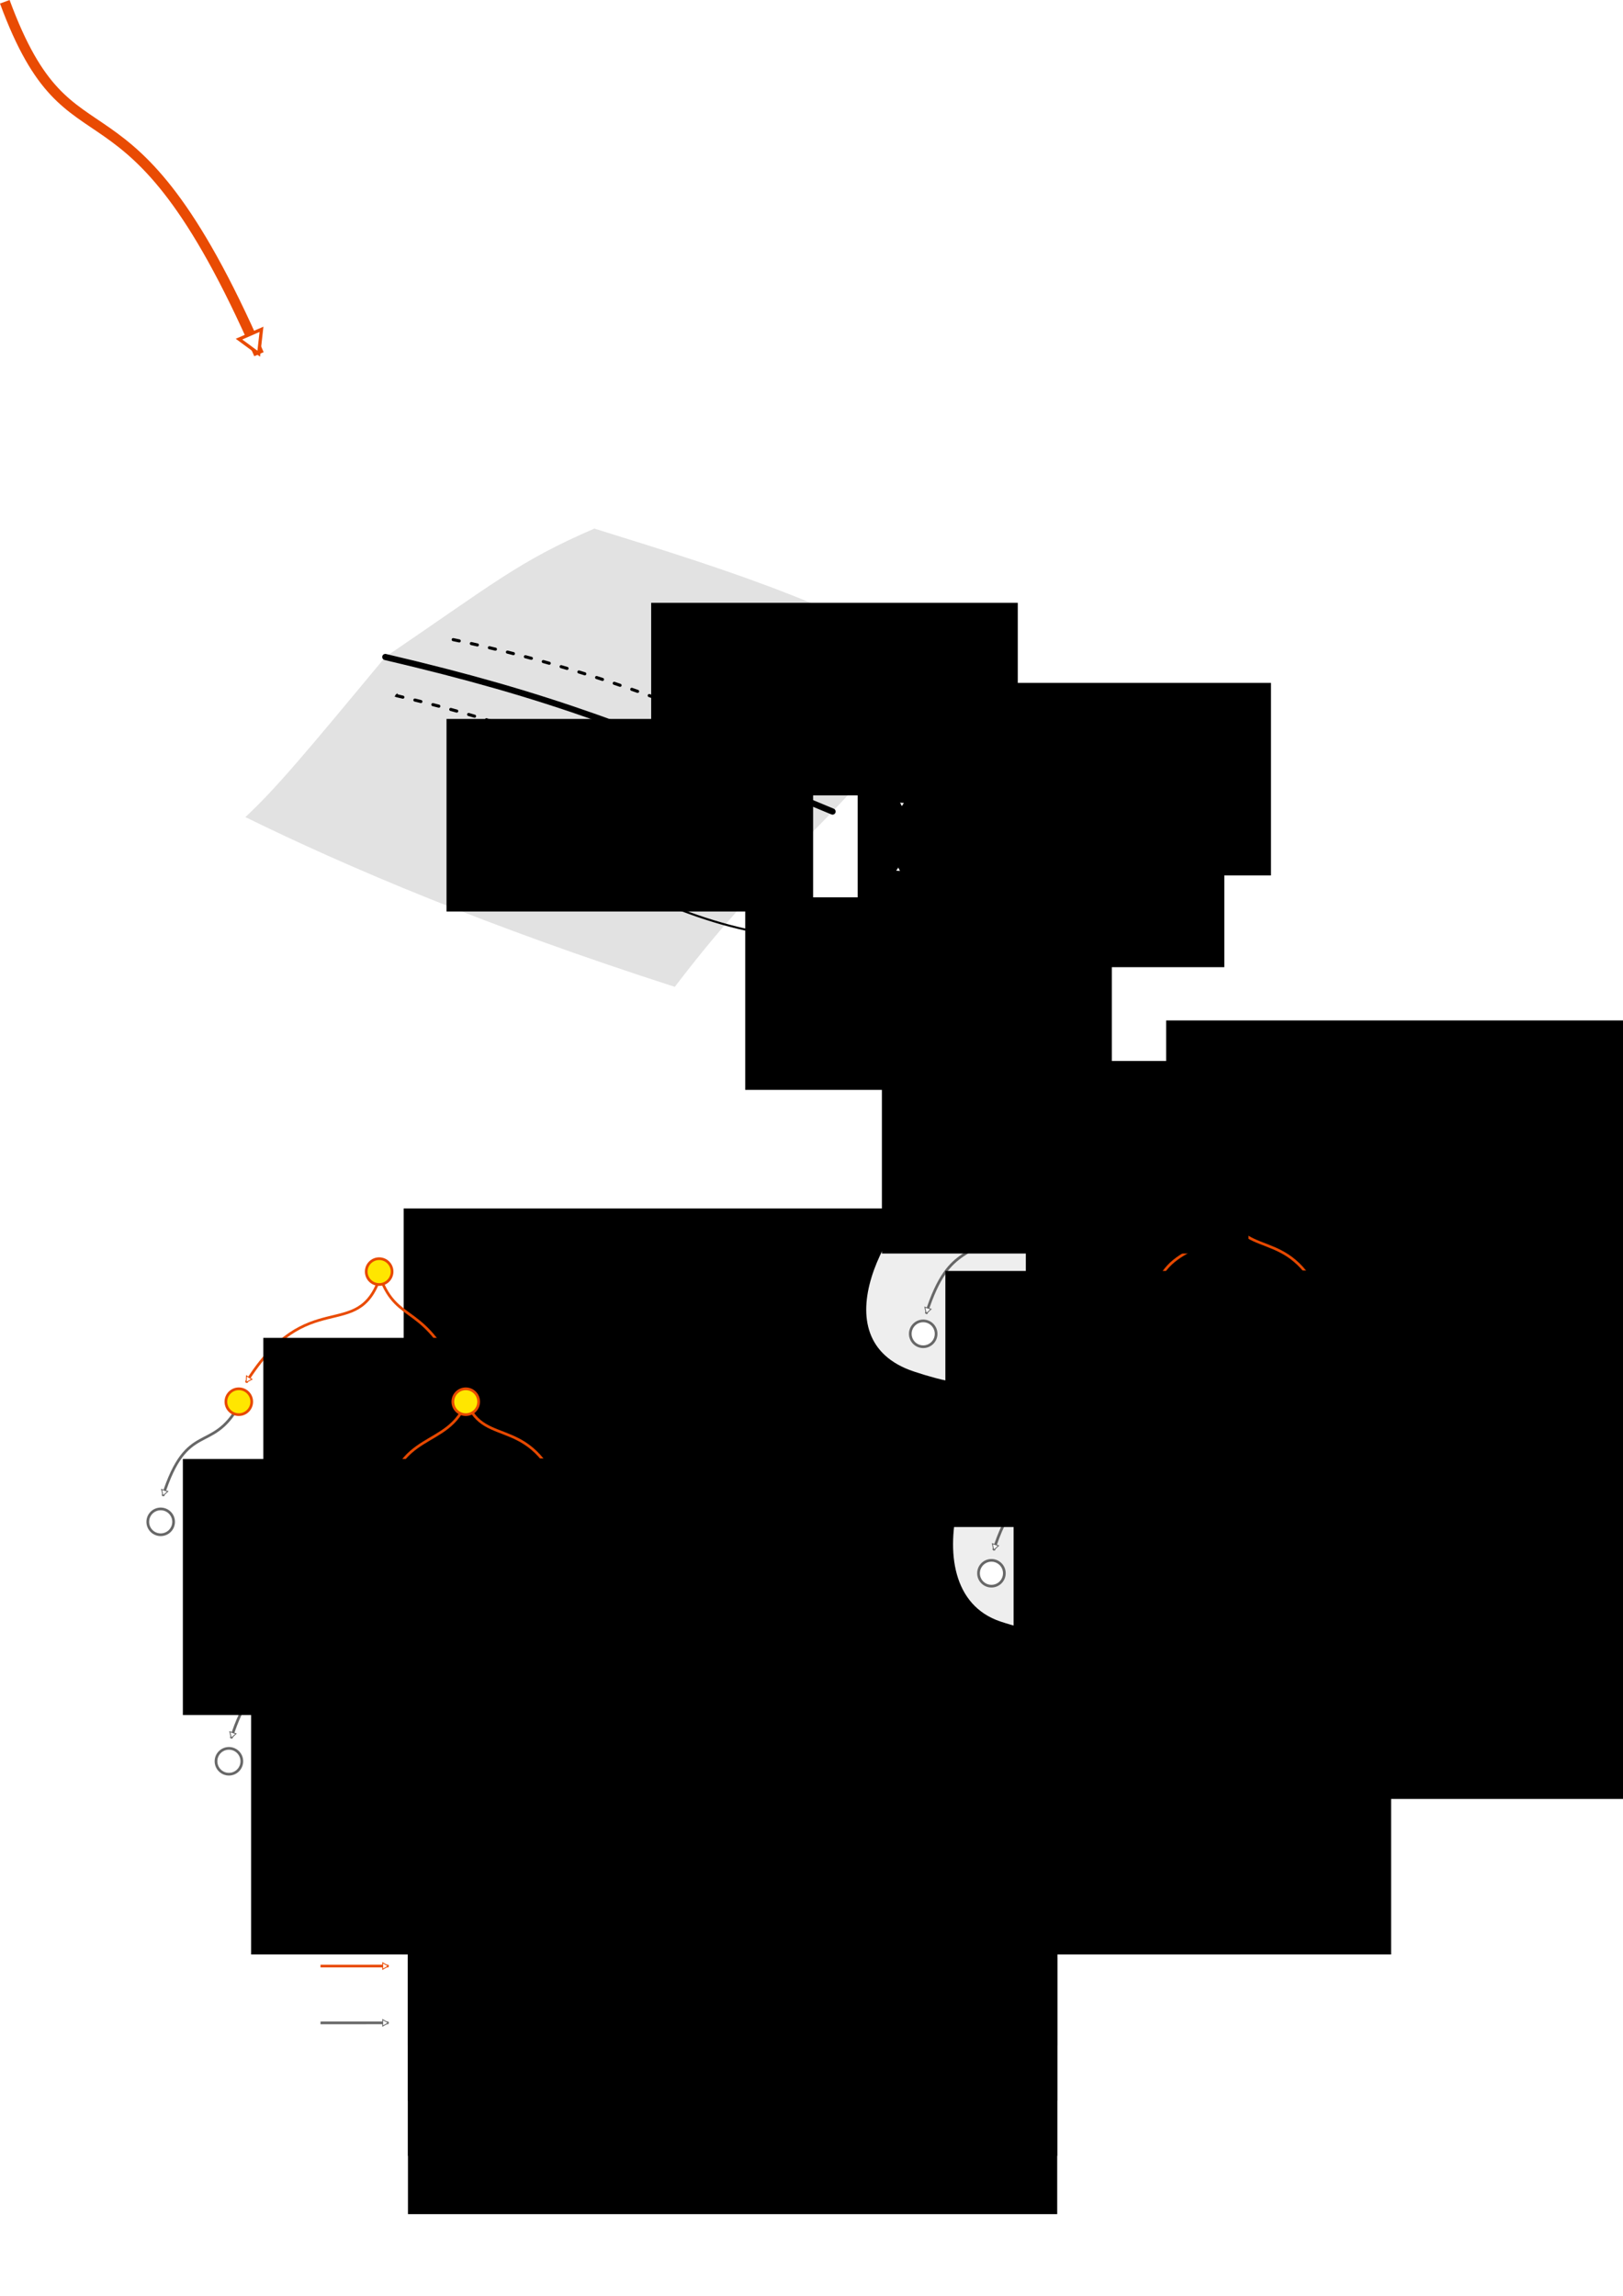 <?xml version="1.0" encoding="UTF-8" standalone="no"?>
<!-- Created with Inkscape (http://www.inkscape.org/) -->

<svg
   xmlns:dc="http://purl.org/dc/elements/1.1/"
   xmlns:cc="http://creativecommons.org/ns#"
   xmlns:rdf="http://www.w3.org/1999/02/22-rdf-syntax-ns#"
   xmlns:svg="http://www.w3.org/2000/svg"
   xmlns="http://www.w3.org/2000/svg"
   xmlns:sodipodi="http://sodipodi.sourceforge.net/DTD/sodipodi-0.dtd"
   xmlns:inkscape="http://www.inkscape.org/namespaces/inkscape"
   width="210mm"
   height="297mm"
   viewBox="0 0 210 297"
   version="1.1"
   id="svg8"
   inkscape:version="0.92.2 (5c3e80d, 2017-08-06)"
   sodipodi:docname="situ-sharing-instancing.svg">
  <defs
     id="defs2">
    <marker
       inkscape:stockid="EmptyTriangleOutL"
       orient="auto"
       refY="0.0"
       refX="0.0"
       id="EmptyTriangleOutL"
       style="overflow:visible"
       inkscape:isstock="true">
      <path
         id="path1009"
         d="M 5.77,0.0 L -2.88,5.0 L -2.88,-5.0 L 5.77,0.0 z "
         style="fill-rule:evenodd;fill:#ffffff;stroke:#000000;stroke-width:1pt;stroke-opacity:1"
         transform="scale(0.8) translate(-6,0)" />
    </marker>
    <marker
       inkscape:stockid="Arrow2Send"
       orient="auto"
       refY="0.0"
       refX="0.0"
       id="Arrow2Send"
       style="overflow:visible;"
       inkscape:isstock="true">
      <path
         id="path882"
         style="fill-rule:evenodd;stroke-width:0.625;stroke-linejoin:round;stroke:#000000;stroke-opacity:1;fill:#000000;fill-opacity:1"
         d="M 8.719,4.034 L -2.207,0.016 L 8.719,-4.002 C 6.973,-1.63 6.983,1.616 8.719,4.034 z "
         transform="scale(0.3) rotate(180) translate(-2.3,0)" />
    </marker>
    <marker
       inkscape:isstock="true"
       style="overflow:visible"
       id="marker1414"
       refX="0.0"
       refY="0.0"
       orient="auto"
       inkscape:stockid="TriangleInM">
      <path
         transform="scale(-0.4)"
         style="fill-rule:evenodd;stroke:#000000;stroke-width:1pt;stroke-opacity:1;fill:#000000;fill-opacity:1"
         d="M 5.77,0.0 L -2.88,5.0 L -2.88,-5.0 L 5.77,0.0 z "
         id="path1412" />
    </marker>
    <marker
       inkscape:stockid="TriangleInM"
       orient="auto"
       refY="0.0"
       refX="0.0"
       id="TriangleInM"
       style="overflow:visible"
       inkscape:isstock="true"
       inkscape:collect="always">
      <path
         id="path985"
         d="M 5.77,0.0 L -2.88,5.0 L -2.88,-5.0 L 5.77,0.0 z "
         style="fill-rule:evenodd;stroke:#000000;stroke-width:1pt;stroke-opacity:1;fill:#000000;fill-opacity:1"
         transform="scale(-0.4)" />
    </marker>
    <marker
       inkscape:stockid="DiamondM"
       orient="auto"
       refY="0.0"
       refX="0.0"
       id="DiamondM"
       style="overflow:visible"
       inkscape:isstock="true">
      <path
         id="path931"
         d="M 0,-7.071 L -7.071,0 L 0,7.071 L 7.071,0 L 0,-7.071 z "
         style="fill-rule:evenodd;stroke:#000000;stroke-width:1pt;stroke-opacity:1;fill:#000000;fill-opacity:1"
         transform="scale(0.4)" />
    </marker>
    <marker
       inkscape:stockid="TriangleInM"
       orient="auto"
       refY="0"
       refX="0"
       id="TriangleInM-4"
       style="overflow:visible"
       inkscape:isstock="true">
      <path
         inkscape:connector-curvature="0"
         id="path985-7"
         d="M 5.77,0 -2.88,5 V -5 Z"
         style="fill:#000000;fill-opacity:1;fill-rule:evenodd;stroke:#000000;stroke-width:1pt;stroke-opacity:1"
         transform="scale(-0.4)" />
    </marker>
    <marker
       inkscape:stockid="TriangleInM"
       orient="auto"
       refY="0"
       refX="0"
       id="TriangleInM-42"
       style="overflow:visible"
       inkscape:isstock="true"
       inkscape:collect="always">
      <path
         inkscape:connector-curvature="0"
         id="path985-8"
         d="M 5.77,0 -2.88,5 V -5 Z"
         style="fill:#000000;fill-opacity:1;fill-rule:evenodd;stroke:#000000;stroke-width:1pt;stroke-opacity:1"
         transform="scale(-0.4)" />
    </marker>
    <marker
       inkscape:stockid="EmptyTriangleOutL"
       orient="auto"
       refY="0"
       refX="0"
       id="EmptyTriangleOutL-8"
       style="overflow:visible"
       inkscape:isstock="true">
      <path
         inkscape:connector-curvature="0"
         id="path1009-5"
         d="M 5.77,0 -2.88,5 V -5 Z"
         style="fill:#ffffff;fill-rule:evenodd;stroke:#000000;stroke-width:1pt;stroke-opacity:1"
         transform="matrix(0.8,0,0,0.8,-4.8,0)" />
    </marker>
    <marker
       inkscape:stockid="EmptyTriangleOutL"
       orient="auto"
       refY="0"
       refX="0"
       id="EmptyTriangleOutL-8-2"
       style="overflow:visible"
       inkscape:isstock="true">
      <path
         inkscape:connector-curvature="0"
         id="path1009-5-3"
         d="M 5.77,0 -2.88,5 V -5 Z"
         style="fill:#ffffff;fill-rule:evenodd;stroke:#e84900;stroke-width:1pt;stroke-opacity:0.988"
         transform="matrix(0.8,0,0,0.8,-4.8,0)" />
    </marker>
    <marker
       inkscape:stockid="EmptyTriangleOutL"
       orient="auto"
       refY="0"
       refX="0"
       id="EmptyTriangleOutL-8-2-8"
       style="overflow:visible"
       inkscape:isstock="true">
      <path
         inkscape:connector-curvature="0"
         id="path1009-5-3-6"
         d="M 5.77,0 -2.88,5 V -5 Z"
         style="fill:#ffffff;fill-rule:evenodd;stroke:#e84900;stroke-width:1pt;stroke-opacity:0.988"
         transform="matrix(0.8,0,0,0.8,-4.8,0)" />
    </marker>
    <marker
       inkscape:stockid="EmptyTriangleOutL"
       orient="auto"
       refY="0"
       refX="0"
       id="EmptyTriangleOutL-8-2-2"
       style="overflow:visible"
       inkscape:isstock="true">
      <path
         inkscape:connector-curvature="0"
         id="path1009-5-3-0"
         d="M 5.77,0 -2.88,5 V -5 Z"
         style="fill:#ffffff;fill-rule:evenodd;stroke:#e84900;stroke-width:1pt;stroke-opacity:0.988"
         transform="matrix(0.8,0,0,0.8,-4.8,0)" />
    </marker>
    <marker
       inkscape:stockid="EmptyTriangleOutL"
       orient="auto"
       refY="0"
       refX="0"
       id="EmptyTriangleOutL-8-2-2-2"
       style="overflow:visible"
       inkscape:isstock="true">
      <path
         inkscape:connector-curvature="0"
         id="path1009-5-3-0-5"
         d="M 5.77,0 -2.88,5 V -5 Z"
         style="fill:#ffffff;fill-rule:evenodd;stroke:#666666;stroke-width:1pt;stroke-opacity:0.988;fill-opacity:1"
         transform="matrix(0.8,0,0,0.8,-4.8,0)" />
    </marker>
    <marker
       inkscape:stockid="EmptyTriangleOutL"
       orient="auto"
       refY="0"
       refX="0"
       id="EmptyTriangleOutL-8-2-6"
       style="overflow:visible"
       inkscape:isstock="true">
      <path
         inkscape:connector-curvature="0"
         id="path1009-5-3-5"
         d="M 5.77,0 -2.88,5 V -5 Z"
         style="fill:#ffffff;fill-rule:evenodd;stroke:#e84900;stroke-width:1pt;stroke-opacity:0.988"
         transform="matrix(0.8,0,0,0.8,-4.8,0)" />
    </marker>
    <marker
       inkscape:stockid="EmptyTriangleOutL"
       orient="auto"
       refY="0"
       refX="0"
       id="EmptyTriangleOutL-8-2-9"
       style="overflow:visible"
       inkscape:isstock="true">
      <path
         inkscape:connector-curvature="0"
         id="path1009-5-3-3"
         d="M 5.77,0 -2.88,5 V -5 Z"
         style="fill:#ffffff;fill-rule:evenodd;stroke:#e84900;stroke-width:1pt;stroke-opacity:0.988"
         transform="matrix(0.8,0,0,0.8,-4.8,0)" />
    </marker>
    <marker
       inkscape:stockid="EmptyTriangleOutL"
       orient="auto"
       refY="0"
       refX="0"
       id="EmptyTriangleOutL-8-2-5"
       style="overflow:visible"
       inkscape:isstock="true">
      <path
         inkscape:connector-curvature="0"
         id="path1009-5-3-1"
         d="M 5.77,0 -2.88,5 V -5 Z"
         style="fill:#ffffff;fill-rule:evenodd;stroke:#e84900;stroke-width:1pt;stroke-opacity:0.988"
         transform="matrix(0.8,0,0,0.8,-4.8,0)" />
    </marker>
    <marker
       inkscape:stockid="EmptyTriangleOutL"
       orient="auto"
       refY="0"
       refX="0"
       id="EmptyTriangleOutL-8-2-5-5"
       style="overflow:visible"
       inkscape:isstock="true">
      <path
         inkscape:connector-curvature="0"
         id="path1009-5-3-1-7"
         d="M 5.77,0 -2.88,5 V -5 Z"
         style="fill:#ffffff;fill-rule:evenodd;stroke:#e84900;stroke-width:1pt;stroke-opacity:0.988"
         transform="matrix(0.8,0,0,0.8,-4.8,0)" />
    </marker>
    <marker
       inkscape:stockid="EmptyTriangleOutL"
       orient="auto"
       refY="0"
       refX="0"
       id="EmptyTriangleOutL-8-2-5-4"
       style="overflow:visible"
       inkscape:isstock="true">
      <path
         inkscape:connector-curvature="0"
         id="path1009-5-3-1-0"
         d="M 5.77,0 -2.88,5 V -5 Z"
         style="fill:#ffffff;fill-rule:evenodd;stroke:#676767;stroke-width:1pt;stroke-opacity:1"
         transform="matrix(0.8,0,0,0.8,-4.8,0)" />
    </marker>
    <marker
       inkscape:stockid="EmptyTriangleOutL"
       orient="auto"
       refY="0"
       refX="0"
       id="EmptyTriangleOutL-8-2-5-4-0"
       style="overflow:visible"
       inkscape:isstock="true">
      <path
         inkscape:connector-curvature="0"
         id="path1009-5-3-1-0-4"
         d="M 5.77,0 -2.88,5 V -5 Z"
         style="fill:#ffffff;fill-rule:evenodd;stroke:#676767;stroke-width:1pt;stroke-opacity:1"
         transform="matrix(0.8,0,0,0.8,-4.8,0)" />
    </marker>
    <marker
       inkscape:stockid="EmptyTriangleOutL"
       orient="auto"
       refY="0"
       refX="0"
       id="EmptyTriangleOutL-8-2-5-4-0-8"
       style="overflow:visible"
       inkscape:isstock="true">
      <path
         inkscape:connector-curvature="0"
         id="path1009-5-3-1-0-4-3"
         d="M 5.77,0 -2.88,5 V -5 Z"
         style="fill:#ffffff;fill-rule:evenodd;stroke:#676767;stroke-width:1pt;stroke-opacity:1"
         transform="matrix(0.8,0,0,0.8,-4.8,0)" />
    </marker>
    <marker
       inkscape:stockid="EmptyTriangleOutL"
       orient="auto"
       refY="0"
       refX="0"
       id="EmptyTriangleOutL-8-2-5-4-7"
       style="overflow:visible"
       inkscape:isstock="true">
      <path
         inkscape:connector-curvature="0"
         id="path1009-5-3-1-0-9"
         d="M 5.77,0 -2.88,5 V -5 Z"
         style="fill:#ffffff;fill-rule:evenodd;stroke:#676767;stroke-width:1pt;stroke-opacity:1"
         transform="matrix(0.8,0,0,0.8,-4.8,0)" />
    </marker>
    <marker
       inkscape:stockid="EmptyTriangleOutL"
       orient="auto"
       refY="0"
       refX="0"
       id="EmptyTriangleOutL-8-2-5-4-7-6"
       style="overflow:visible"
       inkscape:isstock="true">
      <path
         inkscape:connector-curvature="0"
         id="path1009-5-3-1-0-9-5"
         d="M 5.77,0 -2.88,5 V -5 Z"
         style="fill:#ffffff;fill-rule:evenodd;stroke:#676767;stroke-width:1pt;stroke-opacity:1"
         transform="matrix(0.8,0,0,0.8,-4.8,0)" />
    </marker>
    <marker
       inkscape:stockid="EmptyTriangleOutL"
       orient="auto"
       refY="0"
       refX="0"
       id="EmptyTriangleOutL-8-2-5-4-0-8-3"
       style="overflow:visible"
       inkscape:isstock="true">
      <path
         inkscape:connector-curvature="0"
         id="path1009-5-3-1-0-4-3-3"
         d="M 5.77,0 -2.88,5 V -5 Z"
         style="fill:#ffffff;fill-rule:evenodd;stroke:#676767;stroke-width:1pt;stroke-opacity:1"
         transform="matrix(0.8,0,0,0.8,-4.8,0)" />
    </marker>
    <marker
       inkscape:stockid="EmptyTriangleOutL"
       orient="auto"
       refY="0"
       refX="0"
       id="EmptyTriangleOutL-8-2-5-4-0-6"
       style="overflow:visible"
       inkscape:isstock="true">
      <path
         inkscape:connector-curvature="0"
         id="path1009-5-3-1-0-4-4"
         d="M 5.77,0 -2.88,5 V -5 Z"
         style="fill:#ffffff;fill-rule:evenodd;stroke:#676767;stroke-width:1pt;stroke-opacity:1"
         transform="matrix(0.8,0,0,0.8,-4.8,0)" />
    </marker>
    <marker
       inkscape:stockid="EmptyTriangleOutL"
       orient="auto"
       refY="0"
       refX="0"
       id="EmptyTriangleOutL-8-2-5-4-0-6-8"
       style="overflow:visible"
       inkscape:isstock="true">
      <path
         inkscape:connector-curvature="0"
         id="path1009-5-3-1-0-4-4-1"
         d="M 5.77,0 -2.88,5 V -5 Z"
         style="fill:#ffffff;fill-rule:evenodd;stroke:#676767;stroke-width:1pt;stroke-opacity:1"
         transform="matrix(0.8,0,0,0.8,-4.8,0)" />
    </marker>
    <marker
       inkscape:stockid="EmptyTriangleOutL"
       orient="auto"
       refY="0"
       refX="0"
       id="EmptyTriangleOutL-8-2-5-4-0-8-3-3"
       style="overflow:visible"
       inkscape:isstock="true">
      <path
         inkscape:connector-curvature="0"
         id="path1009-5-3-1-0-4-3-3-1"
         d="M 5.77,0 -2.88,5 V -5 Z"
         style="fill:#ffffff;fill-rule:evenodd;stroke:#676767;stroke-width:1pt;stroke-opacity:1"
         transform="matrix(0.8,0,0,0.8,-4.8,0)" />
    </marker>
    <marker
       inkscape:stockid="EmptyTriangleOutL"
       orient="auto"
       refY="0"
       refX="0"
       id="EmptyTriangleOutL-8-2-5-4-7-6-7"
       style="overflow:visible"
       inkscape:isstock="true">
      <path
         inkscape:connector-curvature="0"
         id="path1009-5-3-1-0-9-5-2"
         d="M 5.77,0 -2.88,5 V -5 Z"
         style="fill:#ffffff;fill-rule:evenodd;stroke:#676767;stroke-width:1pt;stroke-opacity:1"
         transform="matrix(0.8,0,0,0.8,-4.8,0)" />
    </marker>
    <marker
       inkscape:stockid="EmptyTriangleOutL"
       orient="auto"
       refY="0"
       refX="0"
       id="EmptyTriangleOutL-8-2-5-4-0-8-2"
       style="overflow:visible"
       inkscape:isstock="true">
      <path
         inkscape:connector-curvature="0"
         id="path1009-5-3-1-0-4-3-37"
         d="M 5.77,0 -2.88,5 V -5 Z"
         style="fill:#ffffff;fill-rule:evenodd;stroke:#676767;stroke-width:1pt;stroke-opacity:1"
         transform="matrix(0.8,0,0,0.8,-4.8,0)" />
    </marker>
    <marker
       inkscape:stockid="EmptyTriangleOutL"
       orient="auto"
       refY="0"
       refX="0"
       id="EmptyTriangleOutL-8-2-5-4-7-3"
       style="overflow:visible"
       inkscape:isstock="true">
      <path
         inkscape:connector-curvature="0"
         id="path1009-5-3-1-0-9-2"
         d="M 5.77,0 -2.88,5 V -5 Z"
         style="fill:#ffffff;fill-rule:evenodd;stroke:#676767;stroke-width:1pt;stroke-opacity:1"
         transform="matrix(0.8,0,0,0.8,-4.8,0)" />
    </marker>
    <marker
       inkscape:stockid="EmptyTriangleOutL"
       orient="auto"
       refY="0"
       refX="0"
       id="EmptyTriangleOutL-8-2-5-4-0-87"
       style="overflow:visible"
       inkscape:isstock="true">
      <path
         inkscape:connector-curvature="0"
         id="path1009-5-3-1-0-4-2"
         d="M 5.77,0 -2.88,5 V -5 Z"
         style="fill:#ffffff;fill-rule:evenodd;stroke:#676767;stroke-width:1pt;stroke-opacity:1"
         transform="matrix(0.8,0,0,0.8,-4.8,0)" />
    </marker>
    <marker
       inkscape:stockid="EmptyTriangleOutL"
       orient="auto"
       refY="0"
       refX="0"
       id="EmptyTriangleOutL-8-2-5-4-01"
       style="overflow:visible"
       inkscape:isstock="true">
      <path
         inkscape:connector-curvature="0"
         id="path1009-5-3-1-0-8"
         d="M 5.77,0 -2.88,5 V -5 Z"
         style="fill:#ffffff;fill-rule:evenodd;stroke:#676767;stroke-width:1pt;stroke-opacity:1"
         transform="matrix(0.8,0,0,0.8,-4.8,0)" />
    </marker>
    <marker
       inkscape:stockid="EmptyTriangleOutL"
       orient="auto"
       refY="0"
       refX="0"
       id="EmptyTriangleOutL-8-2-5-2"
       style="overflow:visible"
       inkscape:isstock="true">
      <path
         inkscape:connector-curvature="0"
         id="path1009-5-3-1-01"
         d="M 5.77,0 -2.88,5 V -5 Z"
         style="fill:#ffffff;fill-rule:evenodd;stroke:#e84900;stroke-width:1pt;stroke-opacity:0.988"
         transform="matrix(0.8,0,0,0.8,-4.8,0)" />
    </marker>
    <marker
       inkscape:stockid="EmptyTriangleOutL"
       orient="auto"
       refY="0"
       refX="0"
       id="EmptyTriangleOutL-8-2-9-0"
       style="overflow:visible"
       inkscape:isstock="true">
      <path
         inkscape:connector-curvature="0"
         id="path1009-5-3-3-3"
         d="M 5.77,0 -2.88,5 V -5 Z"
         style="fill:#ffffff;fill-rule:evenodd;stroke:#e84900;stroke-width:1pt;stroke-opacity:0.988"
         transform="matrix(0.8,0,0,0.8,-4.8,0)" />
    </marker>
    <marker
       inkscape:stockid="EmptyTriangleOutL"
       orient="auto"
       refY="0"
       refX="0"
       id="EmptyTriangleOutL-8-2-6-3"
       style="overflow:visible"
       inkscape:isstock="true">
      <path
         inkscape:connector-curvature="0"
         id="path1009-5-3-5-7"
         d="M 5.77,0 -2.88,5 V -5 Z"
         style="fill:#ffffff;fill-rule:evenodd;stroke:#e84900;stroke-width:1pt;stroke-opacity:0.988"
         transform="matrix(0.8,0,0,0.8,-4.8,0)" />
    </marker>
    <marker
       inkscape:stockid="EmptyTriangleOutL"
       orient="auto"
       refY="0"
       refX="0"
       id="EmptyTriangleOutL-8-2-8-7"
       style="overflow:visible"
       inkscape:isstock="true">
      <path
         inkscape:connector-curvature="0"
         id="path1009-5-3-6-3"
         d="M 5.77,0 -2.88,5 V -5 Z"
         style="fill:#ffffff;fill-rule:evenodd;stroke:#e84900;stroke-width:1pt;stroke-opacity:0.988"
         transform="matrix(0.8,0,0,0.8,-4.8,0)" />
    </marker>
    <marker
       inkscape:stockid="EmptyTriangleOutL"
       orient="auto"
       refY="0"
       refX="0"
       id="EmptyTriangleOutL-8-2-0"
       style="overflow:visible"
       inkscape:isstock="true">
      <path
         inkscape:connector-curvature="0"
         id="path1009-5-3-13"
         d="M 5.77,0 -2.88,5 V -5 Z"
         style="fill:#ffffff;fill-rule:evenodd;stroke:#e84900;stroke-width:1pt;stroke-opacity:0.988"
         transform="matrix(0.8,0,0,0.8,-4.8,0)" />
    </marker>
  </defs>
  <sodipodi:namedview
     id="base"
     pagecolor="#ffffff"
     bordercolor="#666666"
     borderopacity="1.0"
     inkscape:pageopacity="0.0"
     inkscape:pageshadow="2"
     inkscape:zoom="1"
     inkscape:cx="585.39081"
     inkscape:cy="592.45405"
     inkscape:document-units="mm"
     inkscape:current-layer="layer1"
     showgrid="false"
     inkscape:snap-global="false"
     inkscape:window-width="1920"
     inkscape:window-height="1017"
     inkscape:window-x="1072"
     inkscape:window-y="-8"
     inkscape:window-maximized="1" />
  <g
     inkscape:label="Layer 1"
     inkscape:groupmode="layer"
     id="layer1">
    <path
       style="fill:#e2e2e2;fill-opacity:1;stroke:none;stroke-width:0.265px;stroke-linecap:butt;stroke-linejoin:miter;stroke-opacity:1"
       d="m 49.855,84.993 c 14.023,-9.525 17.255,-12.379 27.044,-16.612 18.785,5.821 33.194,10.414 48.154,20.108 -8.996,7.408 -13.097,12.001 -17.33,16.499 0,0 -10.534,-4.362 -27.212,-10.844 C 73.979,91.604 66.113,88.878 49.855,84.993 Z"
       id="path817-0"
       inkscape:connector-curvature="0"
       sodipodi:nodetypes="ccccsc" />
    <path
       style="fill:#e2e2e2;fill-opacity:1;stroke:none;stroke-width:0.265px;stroke-linecap:butt;stroke-linejoin:miter;stroke-opacity:1"
       d="m 49.855,84.993 c -10.319,12.435 -14.136,17.009 -18.105,20.713 13.494,6.615 31.316,14.144 55.562,21.96 6.879,-8.996 10.357,-12.36 20.411,-22.679 0,0 -16.643,-7.251 -33.542,-13.132 C 65.292,88.763 55.327,85.905 49.855,84.993 Z"
       id="path817"
       inkscape:connector-curvature="0"
       sodipodi:nodetypes="ccccsc" />
    <path
       style="fill:none;stroke:#000000;stroke-width:0.8;stroke-linecap:round;stroke-linejoin:miter;stroke-miterlimit:4;stroke-dasharray:none;stroke-opacity:1"
       d="m 49.855,84.993 c 21.431,5.027 31.939,9.147 57.868,19.995"
       id="path815"
       inkscape:connector-curvature="0"
       sodipodi:nodetypes="cc" />
    <path
       style="fill:none;stroke:#000000;stroke-width:0.4;stroke-linecap:round;stroke-linejoin:miter;stroke-miterlimit:4;stroke-dasharray:0.8,1.6;stroke-dashoffset:0;stroke-opacity:1;marker-start:url(#TriangleInM)"
       d="m 51.348,90.003 c 14.71,3.409 28.411,8.623 48.924,16.883"
       id="path815-0"
       inkscape:connector-curvature="0"
       sodipodi:nodetypes="cc" />
    <path
       style="fill:none;stroke:#000000;stroke-width:0.4;stroke-linecap:round;stroke-linejoin:miter;stroke-miterlimit:4;stroke-dasharray:0.8,1.6;stroke-dashoffset:0;stroke-opacity:1;marker-start:url(#TriangleInM-42)"
       d="M 106.833,99.648 C 89.706,91.539 75.349,86.201 57.824,82.575"
       id="path815-0-0"
       inkscape:connector-curvature="0"
       sodipodi:nodetypes="cc" />
    <flowRoot
       xml:space="preserve"
       id="flowRoot2963"
       style="font-style:normal;font-weight:normal;font-size:40px;line-height:1.25;font-family:sans-serif;letter-spacing:0px;word-spacing:0px;fill:#000000;fill-opacity:1;stroke:none"
       transform="matrix(0.265,0,0,0.265,-2.381,-76.465)"><flowRegion
         id="flowRegion2965"><rect
           id="rect2967"
           width="179"
           height="94"
           x="227"
           y="639.52" /></flowRegion><flowPara
         id="flowPara2969"
         style="font-style:normal;font-variant:normal;font-weight:normal;font-stretch:normal;font-size:18.667px;font-family:'Segoe UI';-inkscape-font-specification:'Segoe UI'">CoEdge</flowPara></flowRoot>    <flowRoot
       xml:space="preserve"
       id="flowRoot2963-5"
       style="font-style:normal;font-weight:normal;font-size:40px;line-height:1.25;font-family:sans-serif;letter-spacing:0px;word-spacing:0px;fill:#000000;fill-opacity:1;stroke:none"
       transform="matrix(0.265,0,0,0.265,24.1,-91.488)"><flowRegion
         id="flowRegion2965-4"><rect
           id="rect2967-5"
           width="179"
           height="94"
           x="227"
           y="639.52" /></flowRegion><flowPara
         id="flowPara2969-9"
         style="font-style:normal;font-variant:normal;font-weight:normal;font-stretch:normal;font-size:18.667px;font-family:'Segoe UI';-inkscape-font-specification:'Segoe UI'">CoEdge</flowPara></flowRoot>    <flowRoot
       xml:space="preserve"
       id="flowRoot2963-5-1"
       style="font-style:normal;font-weight:normal;font-size:40px;line-height:1.25;font-family:sans-serif;letter-spacing:0px;word-spacing:0px;fill:#000000;fill-opacity:1;stroke:none"
       transform="matrix(0.265,0,0,0.265,50.823,-69.263)"><flowRegion
         id="flowRegion2965-4-2"><rect
           id="rect2967-5-0"
           width="179"
           height="94"
           x="227"
           y="639.52" /></flowRegion><flowPara
         id="flowPara2969-9-3"
         style="font-style:normal;font-variant:normal;font-weight:bold;font-stretch:normal;font-size:18.667px;font-family:'Segoe UI';-inkscape-font-specification:'Segoe UI Bold'">Edge</flowPara></flowRoot>    <path
       style="fill:none;stroke:#000000;stroke-width:0.265px;stroke-linecap:butt;stroke-linejoin:miter;stroke-opacity:1;marker-end:url(#EmptyTriangleOutL)"
       d="m 103.187,86.127 c 8.731,0 14.023,8.996 13.494,18.256"
       id="path3073"
       inkscape:connector-curvature="0"
       sodipodi:nodetypes="cc" />
    <path
       style="fill:none;stroke:#000000;stroke-width:0.265px;stroke-linecap:butt;stroke-linejoin:miter;stroke-opacity:1;marker-end:url(#EmptyTriangleOutL-8)"
       d="m 69.936,104.994 c 2.117,8.996 44.979,27.252 46.302,7.144"
       id="path3073-9"
       inkscape:connector-curvature="0"
       sodipodi:nodetypes="cc" />
    <flowRoot
       xml:space="preserve"
       id="flowRoot2963-0"
       style="font-style:normal;font-weight:normal;font-size:40px;line-height:1.25;font-family:sans-serif;letter-spacing:0px;word-spacing:0px;fill:#000000;fill-opacity:1;stroke:none"
       transform="matrix(0.265,0,0,0.265,36.27,-53.388)"><flowRegion
         id="flowRegion2965-5"><rect
           id="rect2967-7"
           width="179"
           height="94"
           x="227"
           y="639.52" /></flowRegion><flowPara
         id="flowPara2969-7"
         style="font-style:italic;font-variant:normal;font-weight:normal;font-stretch:normal;font-size:13.333px;font-family:'Segoe UI';-inkscape-font-specification:'Segoe UI Italic'">shares</flowPara></flowRoot>    <flowRoot
       xml:space="preserve"
       id="flowRoot2963-0-5"
       style="font-style:normal;font-weight:normal;font-size:40px;line-height:1.25;font-family:sans-serif;letter-spacing:0px;word-spacing:0px;fill:#000000;fill-opacity:1;stroke:none"
       transform="matrix(0.265,0,0,0.265,56.859,-81.132)"><flowRegion
         id="flowRegion2965-5-8"><rect
           id="rect2967-7-7"
           width="179"
           height="94"
           x="227"
           y="639.52" /></flowRegion><flowPara
         id="flowPara2969-7-7"
         style="font-style:italic;font-variant:normal;font-weight:normal;font-stretch:normal;font-size:13.333px;font-family:'Segoe UI';-inkscape-font-specification:'Segoe UI Italic'">shares</flowPara></flowRoot>    <flowRoot
       xml:space="preserve"
       id="flowRoot4554"
       style="font-style:normal;font-weight:normal;font-size:40px;line-height:1.25;font-family:sans-serif;letter-spacing:0px;word-spacing:0px;fill:#000000;fill-opacity:1;stroke:none"
       transform="matrix(0.265,0,0,0.265,-1.301,-40.169)"><flowRegion
         id="flowRegion4556"><rect
           id="rect4558"
           width="317"
           height="125"
           x="202"
           y="741.52" /></flowRegion><flowPara
         id="flowPara4560"
         style="font-style:normal;font-variant:normal;font-weight:normal;font-stretch:normal;font-size:13.333px;font-family:'Segoe UI';-inkscape-font-specification:'Segoe UI'">Compound</flowPara></flowRoot>    <path
       style="fill:none;stroke:#e84900;stroke-width:0.35;stroke-linecap:butt;stroke-linejoin:miter;stroke-miterlimit:4;stroke-dasharray:none;stroke-opacity:0.988;marker-end:url(#EmptyTriangleOutL-8-2)"
       d="m 49.179,165.214 c 2.315,6.284 5.821,3.109 10.385,13.56"
       id="path3073-9-2"
       inkscape:connector-curvature="0"
       sodipodi:nodetypes="cc" />
    <flowRoot
       xml:space="preserve"
       id="flowRoot4554-6"
       style="font-style:normal;font-weight:normal;font-size:40px;line-height:1.25;font-family:sans-serif;letter-spacing:0px;word-spacing:0px;fill:#000000;fill-opacity:1;stroke:none"
       transform="matrix(0.265,0,0,0.265,9.905,-23.381)"><flowRegion
         id="flowRegion4556-6"><rect
           id="rect4558-5"
           width="317"
           height="125"
           x="202"
           y="741.52" /></flowRegion><flowPara
         id="flowPara4560-6"
         style="font-style:normal;font-variant:normal;font-weight:normal;font-stretch:normal;font-size:13.333px;font-family:'Segoe UI';-inkscape-font-specification:'Segoe UI'">Compound</flowPara></flowRoot>    <path
       style="fill:none;stroke:#e84900;stroke-width:0.35;stroke-linecap:butt;stroke-linejoin:miter;stroke-miterlimit:4;stroke-dasharray:none;stroke-opacity:0.988;marker-end:url(#EmptyTriangleOutL-8-2-8)"
       d="m 49.179,165.214 c -2.91,8.599 -9.393,0.926 -17.33,13.626"
       id="path3073-9-2-3"
       inkscape:connector-curvature="0"
       sodipodi:nodetypes="cc" />
    <circle
       style="opacity:1;fill:#ffe600;fill-opacity:1;stroke:#e84900;stroke-width:0.35;stroke-linecap:round;stroke-miterlimit:4;stroke-dasharray:none;stroke-dashoffset:0;stroke-opacity:1"
       id="path4552"
       cx="49.059"
       cy="164.502"
       r="1.671" />
    <flowRoot
       xml:space="preserve"
       id="flowRoot4554-6-0"
       style="font-style:normal;font-weight:normal;font-size:40px;line-height:1.25;font-family:sans-serif;letter-spacing:0px;word-spacing:0px;fill:#000000;fill-opacity:1;stroke:none"
       transform="matrix(0.265,0,0,0.265,-19.46,-23.428)"><flowRegion
         id="flowRegion4556-6-6"><rect
           id="rect4558-5-0"
           width="317"
           height="125"
           x="202"
           y="741.52" /></flowRegion><flowPara
         id="flowPara4560-6-2"
         style="font-style:normal;font-variant:normal;font-weight:normal;font-stretch:normal;font-size:13.333px;font-family:'Segoe UI';-inkscape-font-specification:'Segoe UI'">Compound</flowPara></flowRoot>    <circle
       style="opacity:1;fill:#ffe600;fill-opacity:1;stroke:#e84900;stroke-width:0.35;stroke-linecap:round;stroke-miterlimit:4;stroke-dasharray:none;stroke-dashoffset:0;stroke-opacity:1"
       id="path4552-9-4"
       cx="48.726"
       cy="246.989"
       r="1.671" />
    <flowRoot
       xml:space="preserve"
       id="flowRoot4554-6-3"
       style="font-style:normal;font-weight:normal;font-size:40px;line-height:1.25;font-family:sans-serif;letter-spacing:0px;word-spacing:0px;fill:#000000;fill-opacity:1;stroke:none"
       transform="matrix(0.265,0,0,0.265,-0.743,42.118)"><flowRegion
         id="flowRegion4556-6-0"><rect
           id="rect4558-5-9"
           width="317"
           height="125"
           x="202"
           y="741.52" /></flowRegion><flowPara
         id="flowPara4560-6-6"
         style="font-style:italic;font-variant:normal;font-weight:normal;font-stretch:normal;font-size:13.333px;font-family:'Segoe UI';-inkscape-font-specification:'Segoe UI Italic'">Entity with location</flowPara></flowRoot>    <path
       style="fill:none;stroke:#e84900;stroke-width:0.35;stroke-linecap:butt;stroke-linejoin:miter;stroke-miterlimit:4;stroke-dasharray:none;stroke-opacity:0.988;marker-end:url(#EmptyTriangleOutL-8-2-2)"
       d="m 41.469,254.342 8.795,-0.004"
       id="path3073-9-2-8"
       inkscape:connector-curvature="0"
       sodipodi:nodetypes="cc" />
    <flowRoot
       xml:space="preserve"
       id="flowRoot4554-6-3-8"
       style="font-style:normal;font-weight:normal;font-size:40px;line-height:1.25;font-family:sans-serif;letter-spacing:0px;word-spacing:0px;fill:#000000;fill-opacity:1;stroke:none"
       transform="matrix(0.265,0,0,0.265,-0.743,49.267)"><flowRegion
         id="flowRegion4556-6-0-5"><rect
           id="rect4558-5-9-2"
           width="317"
           height="125"
           x="202"
           y="741.52" /></flowRegion><flowPara
         id="flowPara4560-6-6-8"
         style="font-style:italic;font-variant:normal;font-weight:normal;font-stretch:normal;font-size:13.333px;font-family:'Segoe UI';-inkscape-font-specification:'Segoe UI Italic'">Instancing relation</flowPara></flowRoot>    <path
       style="fill:#ffffff;stroke:#666666;stroke-width:0.35;stroke-linecap:butt;stroke-linejoin:miter;stroke-miterlimit:4;stroke-dasharray:none;stroke-opacity:0.988;marker-end:url(#EmptyTriangleOutL-8-2-2-2)"
       d="m 41.469,261.692 8.795,-0.004"
       id="path3073-9-2-8-2"
       inkscape:connector-curvature="0"
       sodipodi:nodetypes="cc" />
    <flowRoot
       xml:space="preserve"
       id="flowRoot4554-6-3-8-2"
       style="font-style:normal;font-weight:normal;font-size:40px;line-height:1.25;font-family:sans-serif;letter-spacing:0px;word-spacing:0px;fill:#000000;fill-opacity:1;stroke:none"
       transform="matrix(0.265,0,0,0.265,-0.743,56.808)"><flowRegion
         id="flowRegion4556-6-0-5-0"><rect
           id="rect4558-5-9-2-2"
           width="317"
           height="125"
           x="202"
           y="741.52" /></flowRegion><flowPara
         id="flowPara4560-6-6-8-0"
         style="font-style:italic;font-variant:normal;font-weight:normal;font-stretch:normal;font-size:13.333px;font-family:'Segoe UI';-inkscape-font-specification:'Segoe UI Italic'">Insertion relation</flowPara></flowRoot>    <path
       style="fill:none;stroke:#e84900;stroke-width:0.35;stroke-linecap:butt;stroke-linejoin:miter;stroke-miterlimit:4;stroke-dasharray:none;stroke-opacity:0.988;marker-end:url(#EmptyTriangleOutL-8-2-6)"
       d="m 60.362,181.292 c 2.315,6.284 8.797,1.257 12.766,13.295"
       id="path3073-9-2-4"
       inkscape:connector-curvature="0"
       sodipodi:nodetypes="cc" />
    <flowRoot
       xml:space="preserve"
       id="flowRoot4554-6-7"
       style="font-style:normal;font-weight:normal;font-size:40px;line-height:1.25;font-family:sans-serif;letter-spacing:0px;word-spacing:0px;fill:#000000;fill-opacity:1;stroke:none"
       transform="matrix(0.265,0,0,0.265,23.866,-7.81)"><flowRegion
         id="flowRegion4556-6-8"><rect
           id="rect4558-5-4"
           width="317"
           height="125"
           x="202"
           y="741.52" /></flowRegion><flowPara
         id="flowPara4560-6-9"
         style="font-style:normal;font-variant:normal;font-weight:normal;font-stretch:normal;font-size:13.333px;font-family:'Segoe UI';-inkscape-font-specification:'Segoe UI'">Compound</flowPara></flowRoot>    <path
       style="fill:none;stroke:#e84900;stroke-width:0.35;stroke-linecap:butt;stroke-linejoin:miter;stroke-miterlimit:4;stroke-dasharray:none;stroke-opacity:0.988;marker-end:url(#EmptyTriangleOutL-8-2-9)"
       d="m 60.362,181.292 c -2.315,6.284 -9.194,3.572 -10.385,13.56"
       id="path3073-9-2-42"
       inkscape:connector-curvature="0"
       sodipodi:nodetypes="cc" />
    <circle
       style="opacity:1;fill:#ffe600;fill-opacity:1;stroke:#e84900;stroke-width:0.35;stroke-linecap:round;stroke-miterlimit:4;stroke-dasharray:none;stroke-dashoffset:0;stroke-opacity:1"
       id="path4552-9"
       cx="60.264"
       cy="181.334"
       r="1.671" />
    <flowRoot
       xml:space="preserve"
       id="flowRoot4554-6-7-3"
       style="font-style:normal;font-weight:normal;font-size:40px;line-height:1.25;font-family:sans-serif;letter-spacing:0px;word-spacing:0px;fill:#000000;fill-opacity:1;stroke:none"
       transform="matrix(0.265,0,0,0.265,-0.763,-7.822)"><flowRegion
         id="flowRegion4556-6-8-2"><rect
           id="rect4558-5-4-7"
           width="317"
           height="125"
           x="202"
           y="741.52" /></flowRegion><flowPara
         id="flowPara4560-6-9-1"
         style="font-style:normal;font-variant:normal;font-weight:normal;font-stretch:normal;font-size:13.333px;font-family:'Segoe UI';-inkscape-font-specification:'Segoe UI'">Solid</flowPara></flowRoot>    <path
       style="fill:none;stroke:#e84900;stroke-width:0.35;stroke-linecap:butt;stroke-linejoin:miter;stroke-miterlimit:4;stroke-dasharray:none;stroke-opacity:0.988;marker-end:url(#EmptyTriangleOutL-8-2-5)"
       d="m 74.245,197.953 c 2.315,6.284 4.137,1.612 8.701,12.063"
       id="path3073-9-2-7"
       inkscape:connector-curvature="0"
       sodipodi:nodetypes="cc" />
    <circle
       style="opacity:1;fill:#ffe600;fill-opacity:1;stroke:#e84900;stroke-width:0.35;stroke-linecap:round;stroke-miterlimit:4;stroke-dasharray:none;stroke-dashoffset:0;stroke-opacity:1"
       id="path4552-9-48"
       cx="74.225"
       cy="196.874"
       r="1.671" />
    <flowRoot
       xml:space="preserve"
       id="flowRoot4554-6-5"
       style="font-style:normal;font-weight:normal;font-size:40px;line-height:1.25;font-family:sans-serif;letter-spacing:0px;word-spacing:0px;fill:#000000;fill-opacity:1;stroke:none"
       transform="matrix(0.265,0,0,0.265,33.286,7.951)"><flowRegion
         id="flowRegion4556-6-1"><rect
           id="rect4558-5-97"
           width="317"
           height="125"
           x="202"
           y="741.52" /></flowRegion><flowPara
         id="flowPara4560-6-94"
         style="font-style:normal;font-variant:normal;font-weight:normal;font-stretch:normal;font-size:13.333px;font-family:'Segoe UI';-inkscape-font-specification:'Segoe UI'">Shell</flowPara></flowRoot>    <path
       style="fill:none;stroke:#e84900;stroke-width:1.323;stroke-linecap:butt;stroke-linejoin:miter;stroke-miterlimit:4;stroke-dasharray:none;stroke-opacity:0.988;marker-end:url(#EmptyTriangleOutL-8-2-5-5)"
       d="M 0.621,0.229 C 9.371,23.979 16.257,6.322 33.507,45.822"
       id="path3073-9-2-7-7"
       inkscape:connector-curvature="0"
       sodipodi:nodetypes="cc" />
    <path
       style="fill:none;stroke:#676767;stroke-width:0.35;stroke-linecap:butt;stroke-linejoin:miter;stroke-miterlimit:4;stroke-dasharray:none;stroke-opacity:1;marker-end:url(#EmptyTriangleOutL-8-2-5-4)"
       d="m 49.889,198.063 c 2.315,6.284 4.137,1.612 8.701,12.063"
       id="path3073-9-2-7-2"
       inkscape:connector-curvature="0"
       sodipodi:nodetypes="cc" />
    <circle
       style="opacity:1;fill:none;fill-opacity:1;stroke:#666666;stroke-width:0.35;stroke-linecap:round;stroke-miterlimit:4;stroke-dasharray:none;stroke-dashoffset:0;stroke-opacity:0.988"
       id="path4552-9-8-4"
       cx="59.29"
       cy="212.605"
       r="1.671" />
    <flowRoot
       xml:space="preserve"
       id="flowRoot4554-6-5-2"
       style="font-style:normal;font-weight:normal;font-size:40px;line-height:1.25;font-family:sans-serif;letter-spacing:0px;word-spacing:0px;fill:#000000;fill-opacity:1;stroke:none"
       transform="matrix(0.265,0,0,0.265,8.628,7.951)"><flowRegion
         id="flowRegion4556-6-1-2"><rect
           id="rect4558-5-97-9"
           width="317"
           height="125"
           x="202"
           y="741.52" /></flowRegion><flowPara
         id="flowPara4560-6-94-6"
         style="font-style:normal;font-variant:normal;font-weight:normal;font-stretch:normal;font-size:13.333px;font-family:'Segoe UI';-inkscape-font-specification:'Segoe UI'">Shell</flowPara></flowRoot>    <circle
       style="opacity:1;fill:none;fill-opacity:1;stroke:#676767;stroke-width:0.35;stroke-linecap:round;stroke-miterlimit:4;stroke-dasharray:none;stroke-dashoffset:0;stroke-opacity:1"
       id="path4552-9-4-0"
       cx="48.726"
       cy="239.639"
       r="1.671" />
    <flowRoot
       xml:space="preserve"
       id="flowRoot4554-6-3-7"
       style="font-style:normal;font-weight:normal;font-size:40px;line-height:1.25;font-family:sans-serif;letter-spacing:0px;word-spacing:0px;fill:#000000;fill-opacity:1;stroke:none"
       transform="matrix(0.265,0,0,0.265,-0.743,34.97)"><flowRegion
         id="flowRegion4556-6-0-8"><rect
           id="rect4558-5-9-7"
           width="317"
           height="125"
           x="202"
           y="741.52" /></flowRegion><flowPara
         id="flowPara4560-6-6-7"
         style="font-style:italic;font-variant:normal;font-weight:normal;font-stretch:normal;font-size:13.333px;font-family:'Segoe UI';-inkscape-font-specification:'Segoe UI Italic'">Entity without location</flowPara></flowRoot>    <path
       style="fill:none;stroke:#676767;stroke-width:0.35;stroke-linecap:butt;stroke-linejoin:miter;stroke-miterlimit:4;stroke-dasharray:none;stroke-opacity:1;marker-end:url(#EmptyTriangleOutL-8-2-5-4-0)"
       d="m 49.889,198.063 c -3.506,6.284 -6.716,1.904 -9.825,11.694"
       id="path3073-9-2-7-2-5"
       inkscape:connector-curvature="0"
       sodipodi:nodetypes="cc" />
    <circle
       style="opacity:1;fill:#ffe600;fill-opacity:1;stroke:#e84900;stroke-width:0.35;stroke-linecap:round;stroke-miterlimit:4;stroke-dasharray:none;stroke-dashoffset:0;stroke-opacity:1"
       id="path4552-9-48-9"
       cx="49.685"
       cy="196.874"
       r="1.671" />
    <flowRoot
       xml:space="preserve"
       id="flowRoot4554-6-5-2-1"
       style="font-style:normal;font-weight:normal;font-size:40px;line-height:1.25;font-family:sans-serif;letter-spacing:0px;word-spacing:0px;fill:#000000;fill-opacity:1;stroke:none"
       transform="matrix(0.265,0,0,0.265,-10.89,7.951)"><flowRegion
         id="flowRegion4556-6-1-2-3"><rect
           id="rect4558-5-97-9-3"
           width="317"
           height="125"
           x="202"
           y="741.52" /></flowRegion><flowPara
         id="flowPara4560-6-94-6-7"
         style="font-style:normal;font-variant:normal;font-weight:normal;font-stretch:normal;font-size:13.333px;font-family:'Segoe UI';-inkscape-font-specification:'Segoe UI'">Shell</flowPara></flowRoot>    <path
       style="fill:none;stroke:#676767;stroke-width:0.35;stroke-linecap:butt;stroke-linejoin:miter;stroke-miterlimit:4;stroke-dasharray:none;stroke-opacity:1;marker-end:url(#EmptyTriangleOutL-8-2-5-4-7)"
       d="m 83.72,213.444 c 2.315,6.284 4.137,1.612 8.701,12.063"
       id="path3073-9-2-7-2-6"
       inkscape:connector-curvature="0"
       sodipodi:nodetypes="cc" />
    <circle
       style="opacity:1;fill:none;fill-opacity:1;stroke:#666666;stroke-width:0.35;stroke-linecap:round;stroke-miterlimit:4;stroke-dasharray:none;stroke-dashoffset:0;stroke-opacity:0.988"
       id="path4552-9-8-4-9"
       cx="93.121"
       cy="227.849"
       r="1.671" />
    <flowRoot
       xml:space="preserve"
       id="flowRoot4554-6-5-2-4"
       style="font-style:normal;font-weight:normal;font-size:40px;line-height:1.25;font-family:sans-serif;letter-spacing:0px;word-spacing:0px;fill:#000000;fill-opacity:1;stroke:none"
       transform="matrix(0.265,0,0,0.265,42.459,23.215)"><flowRegion
         id="flowRegion4556-6-1-2-0"><rect
           id="rect4558-5-97-9-5"
           width="317"
           height="125"
           x="202"
           y="741.52" /></flowRegion><flowPara
         id="flowPara4560-6-94-6-6"
         style="font-style:normal;font-variant:normal;font-weight:normal;font-stretch:normal;font-size:13.333px;font-family:'Segoe UI';-inkscape-font-specification:'Segoe UI'">Face</flowPara></flowRoot>    <path
       style="fill:none;stroke:#676767;stroke-width:0.35;stroke-linecap:butt;stroke-linejoin:miter;stroke-miterlimit:4;stroke-dasharray:none;stroke-opacity:1;marker-end:url(#EmptyTriangleOutL-8-2-5-4-0-8)"
       d="m 83.72,213.444 c -3.506,6.284 -6.716,1.904 -9.825,11.694"
       id="path3073-9-2-7-2-5-4"
       inkscape:connector-curvature="0"
       sodipodi:nodetypes="cc" />
    <circle
       style="opacity:1;fill:#ffe600;fill-opacity:1;stroke:#e84900;stroke-width:0.35;stroke-linecap:round;stroke-miterlimit:4;stroke-dasharray:none;stroke-dashoffset:0;stroke-opacity:1"
       id="path4552-9-8"
       cx="83.646"
       cy="212.605"
       r="1.671" />
    <circle
       style="opacity:1;fill:none;fill-opacity:1;stroke:#666666;stroke-width:0.35;stroke-linecap:round;stroke-miterlimit:4;stroke-dasharray:none;stroke-dashoffset:0;stroke-opacity:0.988"
       id="path4552-9-8-4-8-2"
       cx="73.603"
       cy="227.849"
       r="1.671" />
    <flowRoot
       xml:space="preserve"
       id="flowRoot4554-6-5-2-1-7"
       style="font-style:normal;font-weight:normal;font-size:40px;line-height:1.25;font-family:sans-serif;letter-spacing:0px;word-spacing:0px;fill:#000000;fill-opacity:1;stroke:none"
       transform="matrix(0.265,0,0,0.265,22.942,23.215)"><flowRegion
         id="flowRegion4556-6-1-2-3-5"><rect
           id="rect4558-5-97-9-3-5"
           width="317"
           height="125"
           x="202"
           y="741.52" /></flowRegion><flowPara
         id="flowPara4560-6-94-6-7-4"
         style="font-style:normal;font-variant:normal;font-weight:normal;font-stretch:normal;font-size:13.333px;font-family:'Segoe UI';-inkscape-font-specification:'Segoe UI'">Face</flowPara></flowRoot>    <path
       style="fill:none;stroke:#676767;stroke-width:0.35;stroke-linecap:butt;stroke-linejoin:miter;stroke-miterlimit:4;stroke-dasharray:none;stroke-opacity:1;marker-end:url(#EmptyTriangleOutL-8-2-5-4-7-6)"
       d="m 39.737,213.172 c 2.315,6.284 4.137,1.612 8.701,12.063"
       id="path3073-9-2-7-2-6-1"
       inkscape:connector-curvature="0"
       sodipodi:nodetypes="cc" />
    <circle
       style="opacity:1;fill:none;fill-opacity:1;stroke:#666666;stroke-width:0.35;stroke-linecap:round;stroke-miterlimit:4;stroke-dasharray:none;stroke-dashoffset:0;stroke-opacity:0.988"
       id="path4552-9-8-4-9-9"
       cx="49.138"
       cy="227.849"
       r="1.671" />
    <flowRoot
       xml:space="preserve"
       id="flowRoot4554-6-5-2-4-2"
       style="font-style:normal;font-weight:normal;font-size:40px;line-height:1.25;font-family:sans-serif;letter-spacing:0px;word-spacing:0px;fill:#000000;fill-opacity:1;stroke:none"
       transform="matrix(0.265,0,0,0.265,-1.524,23.215)"><flowRegion
         id="flowRegion4556-6-1-2-0-1"><rect
           id="rect4558-5-97-9-5-0"
           width="317"
           height="125"
           x="202"
           y="741.52" /></flowRegion><flowPara
         id="flowPara4560-6-94-6-6-9"
         style="font-style:normal;font-variant:normal;font-weight:normal;font-stretch:normal;font-size:13.333px;font-family:'Segoe UI';-inkscape-font-specification:'Segoe UI'">Face</flowPara></flowRoot>    <path
       style="fill:none;stroke:#676767;stroke-width:0.35;stroke-linecap:butt;stroke-linejoin:miter;stroke-miterlimit:4;stroke-dasharray:none;stroke-opacity:1;marker-end:url(#EmptyTriangleOutL-8-2-5-4-0-8-3)"
       d="m 39.737,213.172 c -3.506,6.284 -6.716,1.904 -9.825,11.694"
       id="path3073-9-2-7-2-5-4-3"
       inkscape:connector-curvature="0"
       sodipodi:nodetypes="cc" />
    <circle
       style="opacity:1;fill:#ffffff;fill-opacity:1;stroke:#666666;stroke-width:0.35;stroke-linecap:round;stroke-miterlimit:4;stroke-dasharray:none;stroke-dashoffset:0;stroke-opacity:0.988"
       id="path4552-9-8-4-8"
       cx="39.772"
       cy="212.605"
       r="1.671" />
    <circle
       style="opacity:1;fill:none;fill-opacity:1;stroke:#666666;stroke-width:0.35;stroke-linecap:round;stroke-miterlimit:4;stroke-dasharray:none;stroke-dashoffset:0;stroke-opacity:0.988"
       id="path4552-9-8-4-8-2-2"
       cx="29.62"
       cy="227.849"
       r="1.671" />
    <flowRoot
       xml:space="preserve"
       id="flowRoot4554-6-5-2-1-7-1"
       style="font-style:normal;font-weight:normal;font-size:40px;line-height:1.25;font-family:sans-serif;letter-spacing:0px;word-spacing:0px;fill:#000000;fill-opacity:1;stroke:none"
       transform="matrix(0.265,0,0,0.265,-21.042,23.215)"><flowRegion
         id="flowRegion4556-6-1-2-3-5-7"><rect
           id="rect4558-5-97-9-3-5-6"
           width="317"
           height="125"
           x="202"
           y="741.52" /></flowRegion><flowPara
         id="flowPara4560-6-94-6-7-4-7"
         style="font-style:normal;font-variant:normal;font-weight:normal;font-stretch:normal;font-size:13.333px;font-family:'Segoe UI';-inkscape-font-specification:'Segoe UI'">Face</flowPara></flowRoot>    <path
       style="fill:none;stroke:#676767;stroke-width:0.35;stroke-linecap:butt;stroke-linejoin:miter;stroke-miterlimit:4;stroke-dasharray:none;stroke-opacity:1;marker-end:url(#EmptyTriangleOutL-8-2-5-4-0-6)"
       d="m 30.908,181.825 c -3.506,6.284 -6.716,1.904 -9.825,11.694"
       id="path3073-9-2-7-2-5-1"
       inkscape:connector-curvature="0"
       sodipodi:nodetypes="cc" />
    <circle
       style="opacity:1;fill:#ffe600;fill-opacity:1;stroke:#e84900;stroke-width:0.35;stroke-linecap:round;stroke-miterlimit:4;stroke-dasharray:none;stroke-dashoffset:0;stroke-opacity:1"
       id="path4552-9-0"
       cx="30.9"
       cy="181.334"
       r="1.671" />
    <flowRoot
       xml:space="preserve"
       id="flowRoot4554-6-5-2-1-4"
       style="font-style:normal;font-weight:normal;font-size:40px;line-height:1.25;font-family:sans-serif;letter-spacing:0px;word-spacing:0px;fill:#000000;fill-opacity:1;stroke:none"
       transform="matrix(0.265,0,0,0.265,-29.87,-7.761)"><flowRegion
         id="flowRegion4556-6-1-2-3-0"><rect
           id="rect4558-5-97-9-3-2"
           width="317"
           height="125"
           x="202"
           y="741.52" /></flowRegion><flowPara
         id="flowPara4560-6-94-6-7-3"
         style="font-style:normal;font-variant:normal;font-weight:normal;font-stretch:normal;font-size:13.333px;font-family:'Segoe UI';-inkscape-font-specification:'Segoe UI'">Vertex</flowPara></flowRoot>    <circle
       style="opacity:1;fill:#ffffff;fill-opacity:1;stroke:#666666;stroke-width:0.35;stroke-linecap:round;stroke-miterlimit:4;stroke-dasharray:none;stroke-dashoffset:0;stroke-opacity:0.988"
       id="path4552-9-8-4-8-29"
       cx="20.792"
       cy="196.874"
       r="1.671" />
    <flowRoot
       xml:space="preserve"
       id="flowRoot4554-0"
       style="font-style:normal;font-weight:normal;font-size:40px;line-height:1.25;font-family:sans-serif;letter-spacing:0px;word-spacing:0px;fill:#000000;fill-opacity:1;stroke:none"
       transform="matrix(0.265,0,0,0.265,97.361,-64.493)"><flowRegion
         id="flowRegion4556-3"><rect
           id="rect4558-7"
           width="317"
           height="125"
           x="202"
           y="741.52" /></flowRegion><flowPara
         id="flowPara4560-8"
         style="font-style:normal;font-variant:normal;font-weight:normal;font-stretch:normal;font-size:13.333px;font-family:'Segoe UI';-inkscape-font-specification:'Segoe UI'">Compound</flowPara></flowRoot>    <path
       style="fill:#eeeeee;fill-opacity:1;stroke:none;stroke-width:0.265px;stroke-linecap:butt;stroke-linejoin:miter;stroke-opacity:1"
       d="m 177.431,181.061 c 5.848,-7.151 19.757,1.193 22.681,7.603 7.462,22.346 1.877,17.519 -4.486,20.056 -8.487,3.384 -23.265,7.806 -27.588,0.123 -2.298,-4.084 4.625,-21.951 9.393,-27.781 z"
       id="path7872-5-6-0"
       inkscape:connector-curvature="0"
       sodipodi:nodetypes="scsss" />
    <path
       style="fill:#eeeeee;stroke:none;stroke-width:0.265px;stroke-linecap:butt;stroke-linejoin:miter;stroke-opacity:1;fill-opacity:1"
       d="m 133.963,181.994 c 5.217,-0.248 6.404,-17.258 14.552,-16.669 6.862,0.497 14.73,3.839 17.654,10.249 4.085,8.955 5.251,14.906 2.719,21.766 -2.2,5.96 -8.142,10.594 -14.084,12.842 -7.901,2.989 -18.37,1.916 -25.339,-0.407 -12.407,-4.136 -3.498,-27.977 4.498,-27.781"
       id="path7872-5-6"
       inkscape:connector-curvature="0"
       sodipodi:nodetypes="cssaasc" />
    <path
       style="fill:#eeeeee;fill-opacity:1;stroke:none;stroke-width:0.265px;stroke-linecap:butt;stroke-linejoin:miter;stroke-opacity:1"
       d="m 152.372,157.582 c -1.543,4.63 -9.197,4.17 -12.171,7.144 -8.99,8.99 -5.629,18.144 -21.96,12.7 -12.407,-4.136 -3.34,-20.021 3.44,-25.003 8.359,-6.143 33.275,-2.59 30.692,5.159 z"
       id="path7872-5"
       inkscape:connector-curvature="0"
       sodipodi:nodetypes="scsas" />
    <path
       style="fill:none;stroke:#e84900;stroke-width:0.35;stroke-linecap:butt;stroke-linejoin:miter;stroke-miterlimit:4;stroke-dasharray:none;stroke-opacity:0.988;marker-end:url(#EmptyTriangleOutL-8-2-0)"
       d="m 147.841,140.89 c 2.315,6.284 5.821,3.109 10.385,13.56"
       id="path3073-9-2-0"
       inkscape:connector-curvature="0"
       sodipodi:nodetypes="cc" />
    <flowRoot
       xml:space="preserve"
       id="flowRoot4554-6-4"
       style="font-style:normal;font-weight:normal;font-size:40px;line-height:1.25;font-family:sans-serif;letter-spacing:0px;word-spacing:0px;fill:#000000;fill-opacity:1;stroke:none"
       transform="matrix(0.265,0,0,0.265,108.566,-47.705)"><flowRegion
         id="flowRegion4556-6-5"><rect
           id="rect4558-5-7"
           width="317"
           height="125"
           x="202"
           y="741.52" /></flowRegion><flowPara
         id="flowPara4560-6-941"
         style="font-style:normal;font-variant:normal;font-weight:normal;font-stretch:normal;font-size:13.333px;font-family:'Segoe UI';-inkscape-font-specification:'Segoe UI'">Compound</flowPara></flowRoot>    <path
       style="fill:none;stroke:#e84900;stroke-width:0.35;stroke-linecap:butt;stroke-linejoin:miter;stroke-miterlimit:4;stroke-dasharray:none;stroke-opacity:0.988;marker-end:url(#EmptyTriangleOutL-8-2-8-7)"
       d="m 147.841,140.89 c -2.91,8.599 -9.393,0.926 -17.33,13.626"
       id="path3073-9-2-3-2"
       inkscape:connector-curvature="0"
       sodipodi:nodetypes="cc" />
    <circle
       style="opacity:1;fill:#ffe600;fill-opacity:1;stroke:#e84900;stroke-width:0.35;stroke-linecap:round;stroke-miterlimit:4;stroke-dasharray:none;stroke-dashoffset:0;stroke-opacity:1"
       id="path4552-7"
       cx="147.721"
       cy="140.179"
       r="1.671" />
    <flowRoot
       xml:space="preserve"
       id="flowRoot4554-6-0-0"
       style="font-style:normal;font-weight:normal;font-size:40px;line-height:1.25;font-family:sans-serif;letter-spacing:0px;word-spacing:0px;fill:#000000;fill-opacity:1;stroke:none"
       transform="matrix(0.265,0,0,0.265,79.202,-47.752)"><flowRegion
         id="flowRegion4556-6-6-2"><rect
           id="rect4558-5-0-4"
           width="317"
           height="125"
           x="202"
           y="741.52" /></flowRegion><flowPara
         id="flowPara4560-6-2-1"
         style="font-style:normal;font-variant:normal;font-weight:normal;font-stretch:normal;font-size:13.333px;font-family:'Segoe UI';-inkscape-font-specification:'Segoe UI'">Compound</flowPara></flowRoot>    <path
       style="fill:none;stroke:#e84900;stroke-width:0.35;stroke-linecap:butt;stroke-linejoin:miter;stroke-miterlimit:4;stroke-dasharray:none;stroke-opacity:0.988;marker-end:url(#EmptyTriangleOutL-8-2-6-3)"
       d="m 159.024,156.968 c 2.315,6.284 8.797,1.257 12.766,13.295"
       id="path3073-9-2-4-2"
       inkscape:connector-curvature="0"
       sodipodi:nodetypes="cc" />
    <flowRoot
       xml:space="preserve"
       id="flowRoot4554-6-7-7"
       style="font-style:normal;font-weight:normal;font-size:40px;line-height:1.25;font-family:sans-serif;letter-spacing:0px;word-spacing:0px;fill:#000000;fill-opacity:1;stroke:none"
       transform="matrix(0.265,0,0,0.265,122.528,-32.134)"><flowRegion
         id="flowRegion4556-6-8-24"><rect
           id="rect4558-5-4-5"
           width="317"
           height="125"
           x="202"
           y="741.52" /></flowRegion><flowPara
         id="flowPara4560-6-9-0"
         style="font-style:normal;font-variant:normal;font-weight:normal;font-stretch:normal;font-size:13.333px;font-family:'Segoe UI';-inkscape-font-specification:'Segoe UI'">Compound</flowPara></flowRoot>    <path
       style="fill:none;stroke:#e84900;stroke-width:0.35;stroke-linecap:butt;stroke-linejoin:miter;stroke-miterlimit:4;stroke-dasharray:none;stroke-opacity:0.988;marker-end:url(#EmptyTriangleOutL-8-2-9-0)"
       d="m 159.024,156.968 c -2.315,6.284 -9.101,3.011 -10.291,12.999"
       id="path3073-9-2-42-5"
       inkscape:connector-curvature="0"
       sodipodi:nodetypes="cc" />
    <circle
       style="opacity:1;fill:#ffe600;fill-opacity:1;stroke:#e84900;stroke-width:0.35;stroke-linecap:round;stroke-miterlimit:4;stroke-dasharray:none;stroke-dashoffset:0;stroke-opacity:1"
       id="path4552-9-82"
       cx="158.926"
       cy="157.011"
       r="1.671" />
    <flowRoot
       xml:space="preserve"
       id="flowRoot4554-6-7-3-4"
       style="font-style:normal;font-weight:normal;font-size:40px;line-height:1.25;font-family:sans-serif;letter-spacing:0px;word-spacing:0px;fill:#000000;fill-opacity:1;stroke:none"
       transform="matrix(0.265,0,0,0.265,97.899,-32.146)"><flowRegion
         id="flowRegion4556-6-8-2-9"><rect
           id="rect4558-5-4-7-2"
           width="317"
           height="125"
           x="202"
           y="741.52" /></flowRegion><flowPara
         id="flowPara4560-6-9-1-4"
         style="font-style:normal;font-variant:normal;font-weight:normal;font-stretch:normal;font-size:13.333px;font-family:'Segoe UI';-inkscape-font-specification:'Segoe UI'">Solid</flowPara></flowRoot>    <path
       style="fill:none;stroke:#e84900;stroke-width:0.35;stroke-linecap:butt;stroke-linejoin:miter;stroke-miterlimit:4;stroke-dasharray:none;stroke-opacity:0.988;marker-end:url(#EmptyTriangleOutL-8-2-5-2)"
       d="m 172.907,173.629 c 2.315,6.284 4.137,1.612 8.701,12.063"
       id="path3073-9-2-7-1"
       inkscape:connector-curvature="0"
       sodipodi:nodetypes="cc" />
    <circle
       style="opacity:1;fill:#ffe600;fill-opacity:1;stroke:#e84900;stroke-width:0.35;stroke-linecap:round;stroke-miterlimit:4;stroke-dasharray:none;stroke-dashoffset:0;stroke-opacity:1"
       id="path4552-9-48-1"
       cx="172.887"
       cy="172.55"
       r="1.671" />
    <flowRoot
       xml:space="preserve"
       id="flowRoot4554-6-5-4"
       style="font-style:normal;font-weight:normal;font-size:40px;line-height:1.25;font-family:sans-serif;letter-spacing:0px;word-spacing:0px;fill:#000000;fill-opacity:1;stroke:none"
       transform="matrix(0.265,0,0,0.265,131.948,-16.372)"><flowRegion
         id="flowRegion4556-6-1-0"><rect
           id="rect4558-5-97-6"
           width="317"
           height="125"
           x="202"
           y="741.52" /></flowRegion><flowPara
         id="flowPara4560-6-94-0"
         style="font-style:normal;font-variant:normal;font-weight:normal;font-stretch:normal;font-size:13.333px;font-family:'Segoe UI';-inkscape-font-specification:'Segoe UI'">Shell</flowPara></flowRoot>    <path
       style="fill:none;stroke:#676767;stroke-width:0.35;stroke-linecap:butt;stroke-linejoin:miter;stroke-miterlimit:4;stroke-dasharray:none;stroke-opacity:1;marker-end:url(#EmptyTriangleOutL-8-2-5-4-01)"
       d="m 148.55,173.74 c 2.315,6.284 4.137,1.612 8.701,12.063"
       id="path3073-9-2-7-2-4"
       inkscape:connector-curvature="0"
       sodipodi:nodetypes="cc" />
    <circle
       style="opacity:1;fill:#ffffff;fill-opacity:1;stroke:#666666;stroke-width:0.35;stroke-linecap:round;stroke-miterlimit:4;stroke-dasharray:none;stroke-dashoffset:0;stroke-opacity:0.988"
       id="path4552-9-8-4-87"
       cx="157.952"
       cy="188.281"
       r="1.671" />
    <flowRoot
       xml:space="preserve"
       id="flowRoot4554-6-5-2-3"
       style="font-style:normal;font-weight:normal;font-size:40px;line-height:1.25;font-family:sans-serif;letter-spacing:0px;word-spacing:0px;fill:#000000;fill-opacity:1;stroke:none"
       transform="matrix(0.265,0,0,0.265,107.29,-16.372)"><flowRegion
         id="flowRegion4556-6-1-2-8"><rect
           id="rect4558-5-97-9-9"
           width="317"
           height="125"
           x="202"
           y="741.52" /></flowRegion><flowPara
         id="flowPara4560-6-94-6-75"
         style="font-style:normal;font-variant:normal;font-weight:normal;font-stretch:normal;font-size:13.333px;font-family:'Segoe UI';-inkscape-font-specification:'Segoe UI'">Shell</flowPara></flowRoot>    <path
       style="fill:none;stroke:#676767;stroke-width:0.35;stroke-linecap:butt;stroke-linejoin:miter;stroke-miterlimit:4;stroke-dasharray:none;stroke-opacity:1;marker-end:url(#EmptyTriangleOutL-8-2-5-4-0-87)"
       d="m 148.55,173.74 c -3.506,6.284 -6.716,1.904 -9.825,11.694"
       id="path3073-9-2-7-2-5-3"
       inkscape:connector-curvature="0"
       sodipodi:nodetypes="cc" />
    <circle
       style="opacity:1;fill:#ffe600;fill-opacity:1;stroke:#e84900;stroke-width:0.35;stroke-linecap:round;stroke-miterlimit:4;stroke-dasharray:none;stroke-dashoffset:0;stroke-opacity:1"
       id="path4552-9-48-9-9"
       cx="148.347"
       cy="172.55"
       r="1.671" />
    <flowRoot
       xml:space="preserve"
       id="flowRoot4554-6-5-2-1-1"
       style="font-style:normal;font-weight:normal;font-size:40px;line-height:1.25;font-family:sans-serif;letter-spacing:0px;word-spacing:0px;fill:#000000;fill-opacity:1;stroke:none"
       transform="matrix(0.265,0,0,0.265,87.772,-16.372)"><flowRegion
         id="flowRegion4556-6-1-2-3-7"><rect
           id="rect4558-5-97-9-3-4"
           width="317"
           height="125"
           x="202"
           y="741.52" /></flowRegion><flowPara
         id="flowPara4560-6-94-6-7-9"
         style="font-style:normal;font-variant:normal;font-weight:normal;font-stretch:normal;font-size:13.333px;font-family:'Segoe UI';-inkscape-font-specification:'Segoe UI'">Shell</flowPara></flowRoot>    <path
       style="fill:none;stroke:#676767;stroke-width:0.35;stroke-linecap:butt;stroke-linejoin:miter;stroke-miterlimit:4;stroke-dasharray:none;stroke-opacity:1;marker-end:url(#EmptyTriangleOutL-8-2-5-4-7-3)"
       d="m 182.382,189.12 c 2.315,6.284 4.137,1.612 8.701,12.063"
       id="path3073-9-2-7-2-6-2"
       inkscape:connector-curvature="0"
       sodipodi:nodetypes="cc" />
    <circle
       style="opacity:1;fill:#ffffff;fill-opacity:1;stroke:#666666;stroke-width:0.35;stroke-linecap:round;stroke-miterlimit:4;stroke-dasharray:none;stroke-dashoffset:0;stroke-opacity:0.988"
       id="path4552-9-8-4-9-94"
       cx="191.783"
       cy="203.526"
       r="1.671" />
    <flowRoot
       xml:space="preserve"
       id="flowRoot4554-6-5-2-4-28"
       style="font-style:normal;font-weight:normal;font-size:40px;line-height:1.25;font-family:sans-serif;letter-spacing:0px;word-spacing:0px;fill:#000000;fill-opacity:1;stroke:none"
       transform="matrix(0.265,0,0,0.265,141.121,-1.109)"><flowRegion
         id="flowRegion4556-6-1-2-0-9"><rect
           id="rect4558-5-97-9-5-6"
           width="317"
           height="125"
           x="202"
           y="741.52" /></flowRegion><flowPara
         id="flowPara4560-6-94-6-6-1"
         style="font-style:normal;font-variant:normal;font-weight:normal;font-stretch:normal;font-size:13.333px;font-family:'Segoe UI';-inkscape-font-specification:'Segoe UI'">Face</flowPara></flowRoot>    <path
       style="fill:none;stroke:#676767;stroke-width:0.35;stroke-linecap:butt;stroke-linejoin:miter;stroke-miterlimit:4;stroke-dasharray:none;stroke-opacity:1;marker-end:url(#EmptyTriangleOutL-8-2-5-4-0-8-2)"
       d="m 182.382,189.12 c -3.506,6.284 -6.716,1.904 -9.825,11.694"
       id="path3073-9-2-7-2-5-4-35"
       inkscape:connector-curvature="0"
       sodipodi:nodetypes="cc" />
    <circle
       style="opacity:1;fill:#ffe600;fill-opacity:1;stroke:#e84900;stroke-width:0.35;stroke-linecap:round;stroke-miterlimit:4;stroke-dasharray:none;stroke-dashoffset:0;stroke-opacity:1"
       id="path4552-9-8-1"
       cx="182.308"
       cy="188.281"
       r="1.671" />
    <circle
       style="opacity:1;fill:#ffffff;fill-opacity:1;stroke:#666666;stroke-width:0.35;stroke-linecap:round;stroke-miterlimit:4;stroke-dasharray:none;stroke-dashoffset:0;stroke-opacity:0.988"
       id="path4552-9-8-4-8-2-4"
       cx="172.265"
       cy="203.526"
       r="1.671" />
    <flowRoot
       xml:space="preserve"
       id="flowRoot4554-6-5-2-1-7-6"
       style="font-style:normal;font-weight:normal;font-size:40px;line-height:1.25;font-family:sans-serif;letter-spacing:0px;word-spacing:0px;fill:#000000;fill-opacity:1;stroke:none"
       transform="matrix(0.265,0,0,0.265,121.603,-1.109)"><flowRegion
         id="flowRegion4556-6-1-2-3-5-0"><rect
           id="rect4558-5-97-9-3-5-7"
           width="317"
           height="125"
           x="202"
           y="741.52" /></flowRegion><flowPara
         id="flowPara4560-6-94-6-7-4-4"
         style="font-style:normal;font-variant:normal;font-weight:normal;font-stretch:normal;font-size:13.333px;font-family:'Segoe UI';-inkscape-font-specification:'Segoe UI'">Face</flowPara></flowRoot>    <path
       style="fill:none;stroke:#676767;stroke-width:0.35;stroke-linecap:butt;stroke-linejoin:miter;stroke-miterlimit:4;stroke-dasharray:none;stroke-opacity:1;marker-end:url(#EmptyTriangleOutL-8-2-5-4-7-6-7)"
       d="m 138.398,188.848 c 2.315,6.284 4.137,1.612 8.701,12.063"
       id="path3073-9-2-7-2-6-1-8"
       inkscape:connector-curvature="0"
       sodipodi:nodetypes="cc" />
    <circle
       style="opacity:1;fill:#ffffff;fill-opacity:1;stroke:#666666;stroke-width:0.35;stroke-linecap:round;stroke-miterlimit:4;stroke-dasharray:none;stroke-dashoffset:0;stroke-opacity:0.988"
       id="path4552-9-8-4-9-9-4"
       cx="147.8"
       cy="203.526"
       r="1.671" />
    <flowRoot
       xml:space="preserve"
       id="flowRoot4554-6-5-2-4-2-8"
       style="font-style:normal;font-weight:normal;font-size:40px;line-height:1.25;font-family:sans-serif;letter-spacing:0px;word-spacing:0px;fill:#000000;fill-opacity:1;stroke:none"
       transform="matrix(0.265,0,0,0.265,97.138,-1.109)"><flowRegion
         id="flowRegion4556-6-1-2-0-1-9"><rect
           id="rect4558-5-97-9-5-0-2"
           width="317"
           height="125"
           x="202"
           y="741.52" /></flowRegion><flowPara
         id="flowPara4560-6-94-6-6-9-6"
         style="font-style:normal;font-variant:normal;font-weight:normal;font-stretch:normal;font-size:13.333px;font-family:'Segoe UI';-inkscape-font-specification:'Segoe UI'">Face</flowPara></flowRoot>    <path
       style="fill:none;stroke:#676767;stroke-width:0.35;stroke-linecap:butt;stroke-linejoin:miter;stroke-miterlimit:4;stroke-dasharray:none;stroke-opacity:1;marker-end:url(#EmptyTriangleOutL-8-2-5-4-0-8-3-3)"
       d="m 138.398,188.848 c -3.506,6.284 -6.716,1.904 -9.825,11.694"
       id="path3073-9-2-7-2-5-4-3-2"
       inkscape:connector-curvature="0"
       sodipodi:nodetypes="cc" />
    <circle
       style="opacity:1;fill:#ffffff;fill-opacity:1;stroke:#666666;stroke-width:0.35;stroke-linecap:round;stroke-miterlimit:4;stroke-dasharray:none;stroke-dashoffset:0;stroke-opacity:0.988"
       id="path4552-9-8-4-8-0"
       cx="138.434"
       cy="188.281"
       r="1.671" />
    <circle
       style="opacity:1;fill:#ffffff;fill-opacity:1;stroke:#666666;stroke-width:0.35;stroke-linecap:round;stroke-miterlimit:4;stroke-dasharray:none;stroke-dashoffset:0;stroke-opacity:0.988"
       id="path4552-9-8-4-8-2-2-2"
       cx="128.282"
       cy="203.526"
       r="1.671" />
    <flowRoot
       xml:space="preserve"
       id="flowRoot4554-6-5-2-1-7-1-0"
       style="font-style:normal;font-weight:normal;font-size:40px;line-height:1.25;font-family:sans-serif;letter-spacing:0px;word-spacing:0px;fill:#000000;fill-opacity:1;stroke:none"
       transform="matrix(0.265,0,0,0.265,77.62,-1.109)"><flowRegion
         id="flowRegion4556-6-1-2-3-5-7-9"><rect
           id="rect4558-5-97-9-3-5-6-1"
           width="317"
           height="125"
           x="202"
           y="741.52" /></flowRegion><flowPara
         id="flowPara4560-6-94-6-7-4-7-3"
         style="font-style:normal;font-variant:normal;font-weight:normal;font-stretch:normal;font-size:13.333px;font-family:'Segoe UI';-inkscape-font-specification:'Segoe UI'">Face</flowPara></flowRoot>    <path
       style="fill:none;stroke:#676767;stroke-width:0.35;stroke-linecap:butt;stroke-linejoin:miter;stroke-miterlimit:4;stroke-dasharray:none;stroke-opacity:1;marker-end:url(#EmptyTriangleOutL-8-2-5-4-0-6-8)"
       d="m 129.57,157.501 c -3.506,6.284 -6.622,2.653 -9.731,12.442"
       id="path3073-9-2-7-2-5-1-4"
       inkscape:connector-curvature="0"
       sodipodi:nodetypes="cc" />
    <circle
       style="opacity:1;fill:#ffe600;fill-opacity:1;stroke:#e84900;stroke-width:0.35;stroke-linecap:round;stroke-miterlimit:4;stroke-dasharray:none;stroke-dashoffset:0;stroke-opacity:1"
       id="path4552-9-0-0"
       cx="129.562"
       cy="157.011"
       r="1.671" />
    <flowRoot
       xml:space="preserve"
       id="flowRoot4554-6-5-2-1-4-1"
       style="font-style:normal;font-weight:normal;font-size:40px;line-height:1.25;font-family:sans-serif;letter-spacing:0px;word-spacing:0px;fill:#000000;fill-opacity:1;stroke:none"
       transform="matrix(0.265,0,0,0.265,68.792,-32.084)"><flowRegion
         id="flowRegion4556-6-1-2-3-0-3"><rect
           id="rect4558-5-97-9-3-2-5"
           width="317"
           height="125"
           x="202"
           y="741.52" /></flowRegion><flowPara
         id="flowPara4560-6-94-6-7-3-6"
         style="font-style:normal;font-variant:normal;font-weight:normal;font-stretch:normal;font-size:13.333px;font-family:'Segoe UI';-inkscape-font-specification:'Segoe UI'">Vertex</flowPara></flowRoot>    <circle
       style="opacity:1;fill:#ffffff;fill-opacity:1;stroke:#666666;stroke-width:0.35;stroke-linecap:round;stroke-miterlimit:4;stroke-dasharray:none;stroke-dashoffset:0;stroke-opacity:0.988"
       id="path4552-9-8-4-8-29-3"
       cx="119.453"
       cy="172.55"
       r="1.671" />
    <flowRoot
       xml:space="preserve"
       id="flowRoot2963-5-1-1"
       style="font-style:normal;font-weight:normal;font-size:40px;line-height:1.25;font-family:sans-serif;letter-spacing:0px;word-spacing:0px;fill:#000000;fill-opacity:1;stroke:none"
       transform="matrix(0.265,0,0,0.265,53.954,-32.22)"><flowRegion
         id="flowRegion2965-4-2-1"><rect
           id="rect2967-5-0-9"
           width="179"
           height="94"
           x="227"
           y="639.52" /></flowRegion><flowPara
         id="flowPara2969-9-3-0"
         style="font-style:normal;font-variant:normal;font-weight:bold;font-stretch:normal;font-size:13.333px;font-family:'Segoe UI';-inkscape-font-specification:'Segoe UI Bold'">Real part 1</flowPara></flowRoot>    <flowRoot
       xml:space="preserve"
       id="flowRoot2963-5-1-1-8"
       style="font-style:normal;font-weight:normal;font-size:40px;line-height:1.25;font-family:sans-serif;letter-spacing:0px;word-spacing:0px;fill:#000000;fill-opacity:1;stroke:none"
       transform="matrix(0.265,0,0,0.265,71.092,37.547)"><flowRegion
         id="flowRegion2965-4-2-1-5"><rect
           id="rect2967-5-0-9-7"
           width="179"
           height="94"
           x="227"
           y="639.52" /></flowRegion><flowPara
         id="flowPara2969-9-3-0-8"
         style="font-style:normal;font-variant:normal;font-weight:bold;font-stretch:normal;font-size:13.333px;font-family:'Segoe UI';-inkscape-font-specification:'Segoe UI Bold'">Real part 2</flowPara></flowRoot>    <flowRoot
       xml:space="preserve"
       id="flowRoot2963-5-1-1-8-2"
       style="font-style:normal;font-weight:normal;font-size:40px;line-height:1.25;font-family:sans-serif;letter-spacing:0px;word-spacing:0px;fill:#000000;fill-opacity:1;stroke:none"
       transform="matrix(0.265,0,0,0.265,114.834,38.34)"><flowRegion
         id="flowRegion2965-4-2-1-5-6"><rect
           id="rect2967-5-0-9-7-8"
           width="179"
           height="94"
           x="227"
           y="639.52" /></flowRegion><flowPara
         id="flowPara2969-9-3-0-8-0"
         style="font-style:normal;font-variant:normal;font-weight:bold;font-stretch:normal;font-size:13.333px;font-family:'Segoe UI';-inkscape-font-specification:'Segoe UI Bold'">Real part 3</flowPara></flowRoot>  </g>
</svg>
